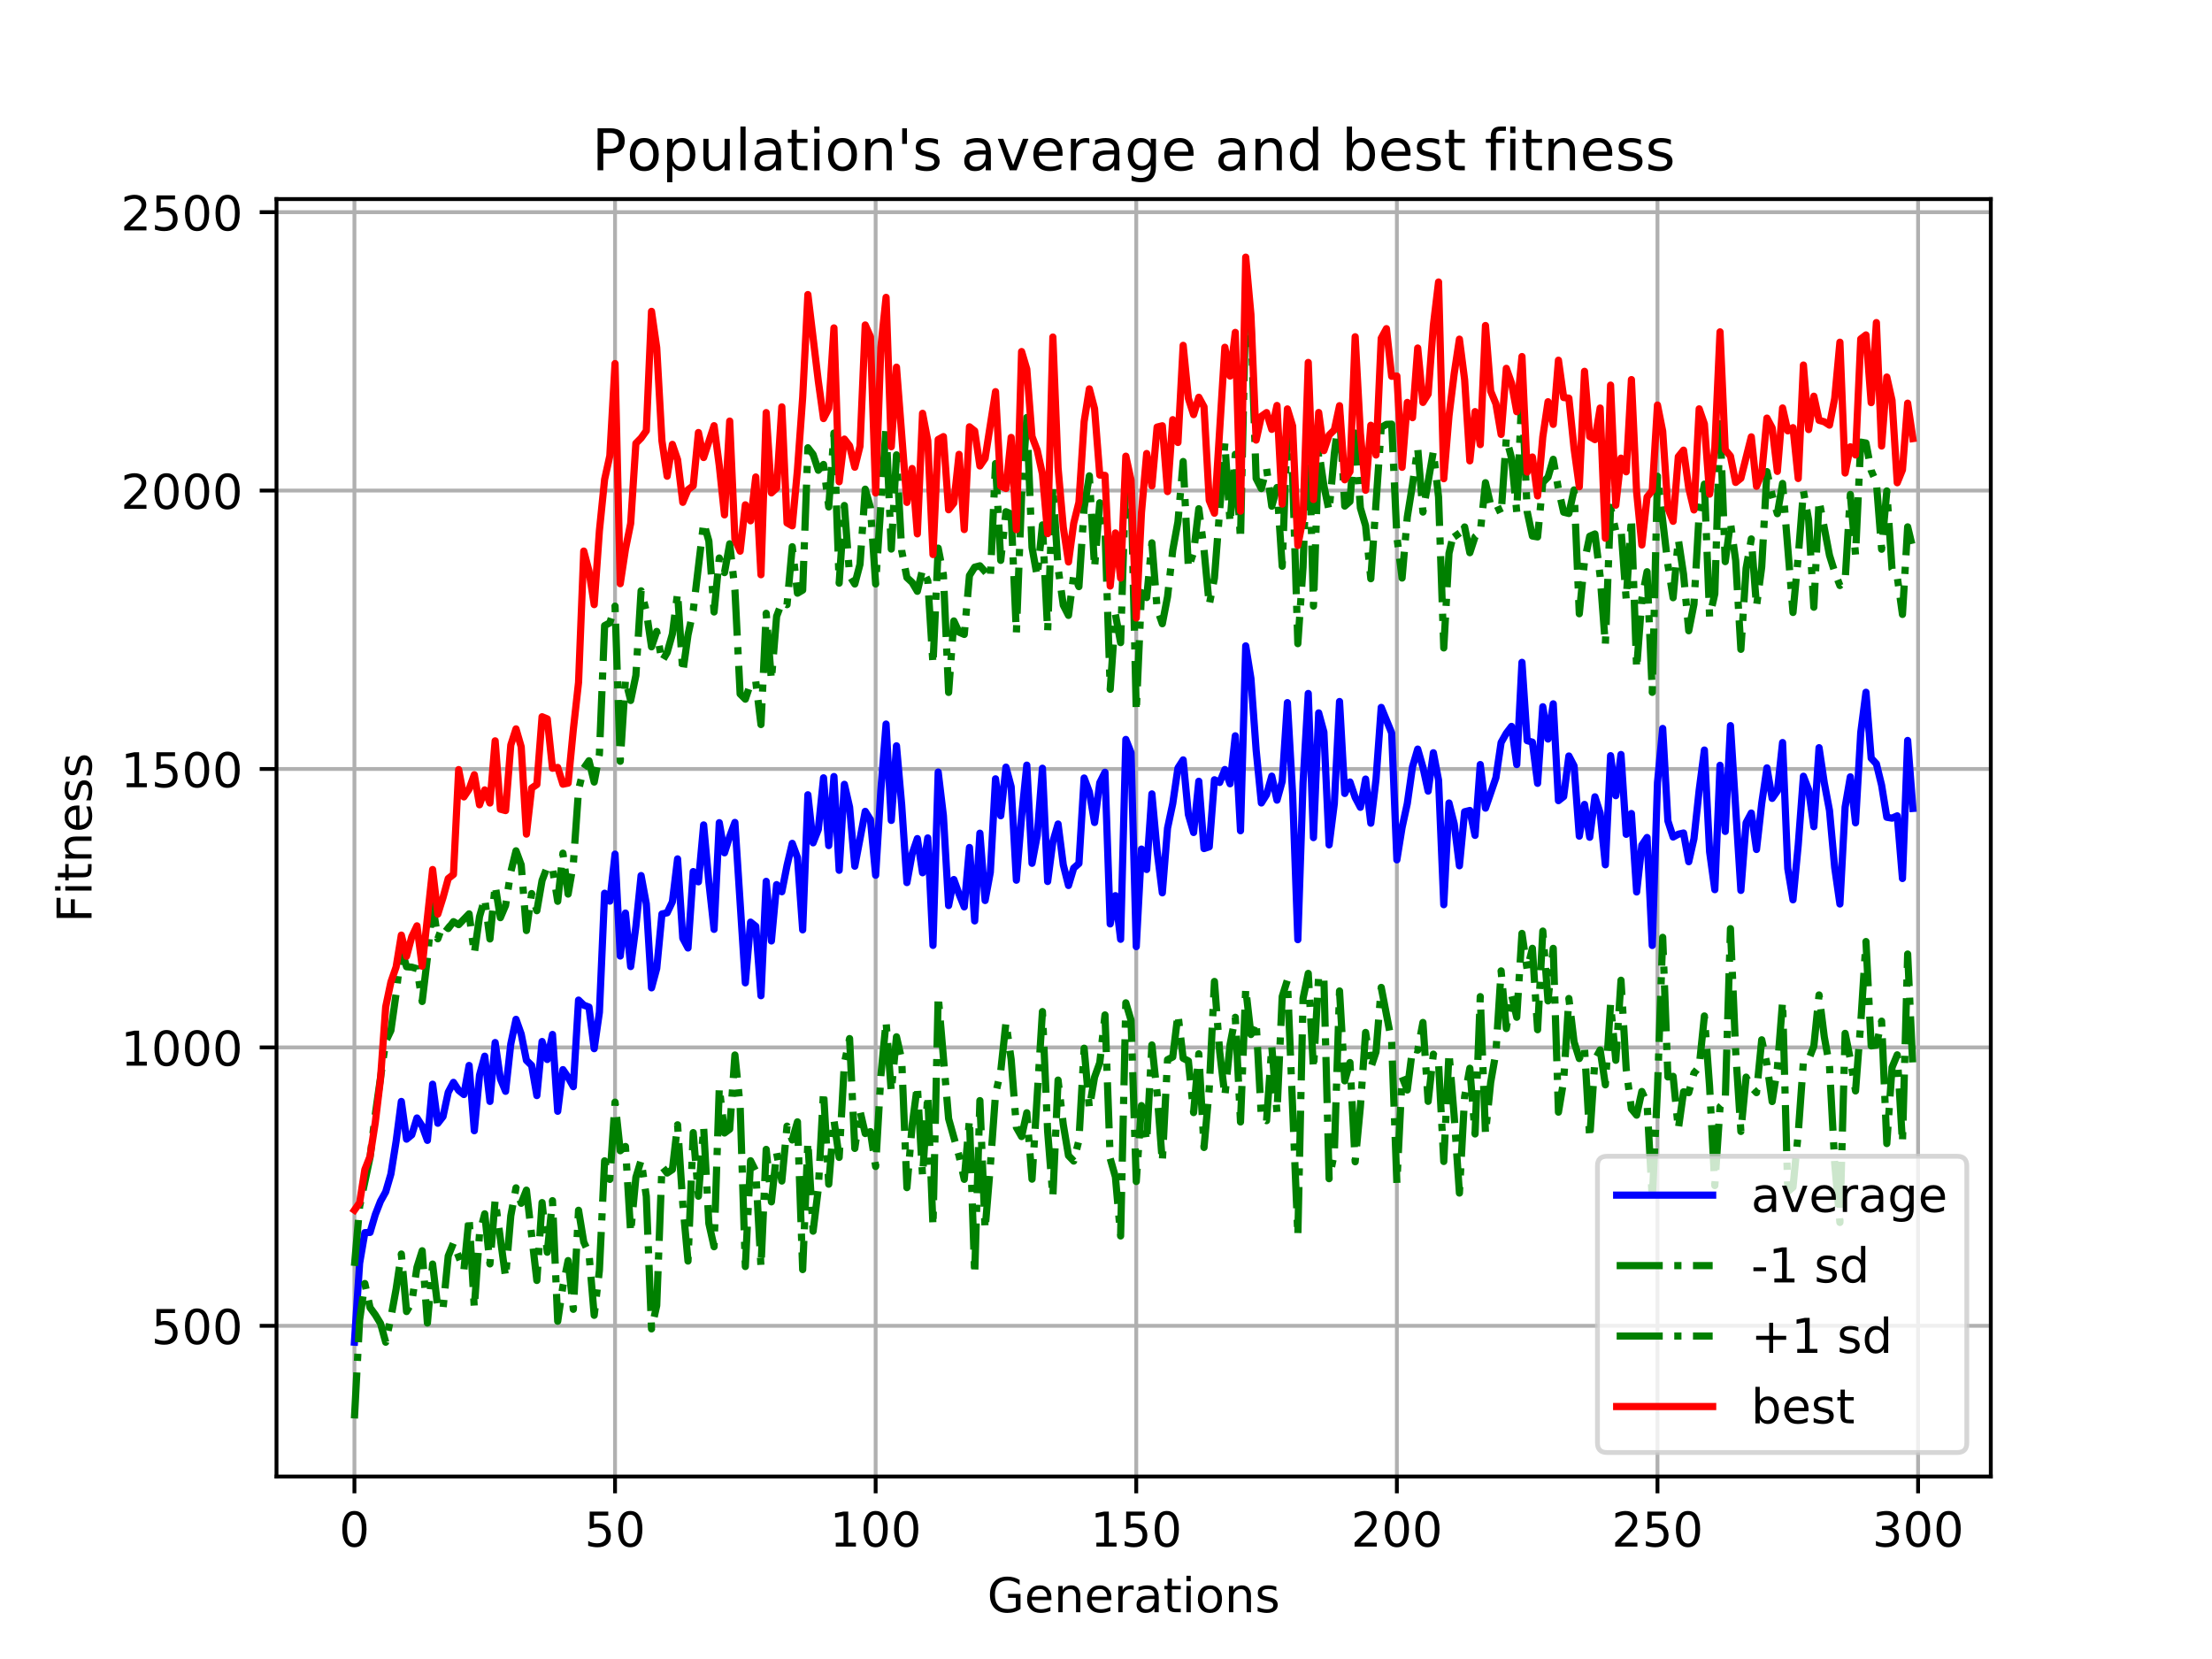 <?xml version="1.0" encoding="utf-8" standalone="no"?>
<!DOCTYPE svg PUBLIC "-//W3C//DTD SVG 1.1//EN"
  "http://www.w3.org/Graphics/SVG/1.1/DTD/svg11.dtd">
<!-- Created with matplotlib (https://matplotlib.org/) -->
<svg height="345.6pt" version="1.1" viewBox="0 0 460.8 345.6" width="460.8pt" xmlns="http://www.w3.org/2000/svg" xmlns:xlink="http://www.w3.org/1999/xlink">
 <defs>
  <style type="text/css">
*{stroke-linecap:butt;stroke-linejoin:round;}
  </style>
 </defs>
 <g id="figure_1">
  <g id="patch_1">
   <path d="M 0 345.6 
L 460.8 345.6 
L 460.8 0 
L 0 0 
z
" style="fill:#ffffff;"/>
  </g>
  <g id="axes_1">
   <g id="patch_2">
    <path d="M 57.6 307.584 
L 414.72 307.584 
L 414.72 41.472 
L 57.6 41.472 
z
" style="fill:#ffffff;"/>
   </g>
   <g id="matplotlib.axis_1">
    <g id="xtick_1">
     <g id="line2d_1">
      <path clip-path="url(#p7fff46f161)" d="M 73.833 307.584 
L 73.833 41.472 
" style="fill:none;stroke:#b0b0b0;stroke-linecap:square;stroke-width:0.8;"/>
     </g>
     <g id="line2d_2">
      <defs>
       <path d="M 0 0 
L 0 3.5 
" id="mf9e8e65763" style="stroke:#000000;stroke-width:0.8;"/>
      </defs>
      <g>
       <use style="stroke:#000000;stroke-width:0.8;" x="73.833" xlink:href="#mf9e8e65763" y="307.584"/>
      </g>
     </g>
     <g id="text_1">
      <!-- 0 -->
      <defs>
       <path d="M 31.781 66.406 
Q 24.172 66.406 20.328 58.906 
Q 16.5 51.422 16.5 36.375 
Q 16.5 21.391 20.328 13.891 
Q 24.172 6.391 31.781 6.391 
Q 39.453 6.391 43.281 13.891 
Q 47.125 21.391 47.125 36.375 
Q 47.125 51.422 43.281 58.906 
Q 39.453 66.406 31.781 66.406 
z
M 31.781 74.219 
Q 44.047 74.219 50.516 64.516 
Q 56.984 54.828 56.984 36.375 
Q 56.984 17.969 50.516 8.266 
Q 44.047 -1.422 31.781 -1.422 
Q 19.531 -1.422 13.062 8.266 
Q 6.594 17.969 6.594 36.375 
Q 6.594 54.828 13.062 64.516 
Q 19.531 74.219 31.781 74.219 
z
" id="DejaVuSans-48"/>
      </defs>
      <g transform="translate(70.651 322.182)scale(0.1 -0.1)">
       <use xlink:href="#DejaVuSans-48"/>
      </g>
     </g>
    </g>
    <g id="xtick_2">
     <g id="line2d_3">
      <path clip-path="url(#p7fff46f161)" d="M 128.123 307.584 
L 128.123 41.472 
" style="fill:none;stroke:#b0b0b0;stroke-linecap:square;stroke-width:0.8;"/>
     </g>
     <g id="line2d_4">
      <g>
       <use style="stroke:#000000;stroke-width:0.8;" x="128.123" xlink:href="#mf9e8e65763" y="307.584"/>
      </g>
     </g>
     <g id="text_2">
      <!-- 50 -->
      <defs>
       <path d="M 10.797 72.906 
L 49.516 72.906 
L 49.516 64.594 
L 19.828 64.594 
L 19.828 46.734 
Q 21.969 47.469 24.109 47.828 
Q 26.266 48.188 28.422 48.188 
Q 40.625 48.188 47.75 41.5 
Q 54.891 34.812 54.891 23.391 
Q 54.891 11.625 47.562 5.094 
Q 40.234 -1.422 26.906 -1.422 
Q 22.312 -1.422 17.547 -0.641 
Q 12.797 0.141 7.719 1.703 
L 7.719 11.625 
Q 12.109 9.234 16.797 8.062 
Q 21.484 6.891 26.703 6.891 
Q 35.156 6.891 40.078 11.328 
Q 45.016 15.766 45.016 23.391 
Q 45.016 31 40.078 35.438 
Q 35.156 39.891 26.703 39.891 
Q 22.75 39.891 18.812 39.016 
Q 14.891 38.141 10.797 36.281 
z
" id="DejaVuSans-53"/>
      </defs>
      <g transform="translate(121.76 322.182)scale(0.1 -0.1)">
       <use xlink:href="#DejaVuSans-53"/>
       <use x="63.623" xlink:href="#DejaVuSans-48"/>
      </g>
     </g>
    </g>
    <g id="xtick_3">
     <g id="line2d_5">
      <path clip-path="url(#p7fff46f161)" d="M 182.413 307.584 
L 182.413 41.472 
" style="fill:none;stroke:#b0b0b0;stroke-linecap:square;stroke-width:0.8;"/>
     </g>
     <g id="line2d_6">
      <g>
       <use style="stroke:#000000;stroke-width:0.8;" x="182.413" xlink:href="#mf9e8e65763" y="307.584"/>
      </g>
     </g>
     <g id="text_3">
      <!-- 100 -->
      <defs>
       <path d="M 12.406 8.297 
L 28.516 8.297 
L 28.516 63.922 
L 10.984 60.406 
L 10.984 69.391 
L 28.422 72.906 
L 38.281 72.906 
L 38.281 8.297 
L 54.391 8.297 
L 54.391 0 
L 12.406 0 
z
" id="DejaVuSans-49"/>
      </defs>
      <g transform="translate(172.869 322.182)scale(0.1 -0.1)">
       <use xlink:href="#DejaVuSans-49"/>
       <use x="63.623" xlink:href="#DejaVuSans-48"/>
       <use x="127.246" xlink:href="#DejaVuSans-48"/>
      </g>
     </g>
    </g>
    <g id="xtick_4">
     <g id="line2d_7">
      <path clip-path="url(#p7fff46f161)" d="M 236.703 307.584 
L 236.703 41.472 
" style="fill:none;stroke:#b0b0b0;stroke-linecap:square;stroke-width:0.8;"/>
     </g>
     <g id="line2d_8">
      <g>
       <use style="stroke:#000000;stroke-width:0.8;" x="236.703" xlink:href="#mf9e8e65763" y="307.584"/>
      </g>
     </g>
     <g id="text_4">
      <!-- 150 -->
      <g transform="translate(227.159 322.182)scale(0.1 -0.1)">
       <use xlink:href="#DejaVuSans-49"/>
       <use x="63.623" xlink:href="#DejaVuSans-53"/>
       <use x="127.246" xlink:href="#DejaVuSans-48"/>
      </g>
     </g>
    </g>
    <g id="xtick_5">
     <g id="line2d_9">
      <path clip-path="url(#p7fff46f161)" d="M 290.993 307.584 
L 290.993 41.472 
" style="fill:none;stroke:#b0b0b0;stroke-linecap:square;stroke-width:0.8;"/>
     </g>
     <g id="line2d_10">
      <g>
       <use style="stroke:#000000;stroke-width:0.8;" x="290.993" xlink:href="#mf9e8e65763" y="307.584"/>
      </g>
     </g>
     <g id="text_5">
      <!-- 200 -->
      <defs>
       <path d="M 19.188 8.297 
L 53.609 8.297 
L 53.609 0 
L 7.328 0 
L 7.328 8.297 
Q 12.938 14.109 22.625 23.891 
Q 32.328 33.688 34.812 36.531 
Q 39.547 41.844 41.422 45.531 
Q 43.312 49.219 43.312 52.781 
Q 43.312 58.594 39.234 62.25 
Q 35.156 65.922 28.609 65.922 
Q 23.969 65.922 18.812 64.312 
Q 13.672 62.703 7.812 59.422 
L 7.812 69.391 
Q 13.766 71.781 18.938 73 
Q 24.125 74.219 28.422 74.219 
Q 39.75 74.219 46.484 68.547 
Q 53.219 62.891 53.219 53.422 
Q 53.219 48.922 51.531 44.891 
Q 49.859 40.875 45.406 35.406 
Q 44.188 33.984 37.641 27.219 
Q 31.109 20.453 19.188 8.297 
z
" id="DejaVuSans-50"/>
      </defs>
      <g transform="translate(281.449 322.182)scale(0.1 -0.1)">
       <use xlink:href="#DejaVuSans-50"/>
       <use x="63.623" xlink:href="#DejaVuSans-48"/>
       <use x="127.246" xlink:href="#DejaVuSans-48"/>
      </g>
     </g>
    </g>
    <g id="xtick_6">
     <g id="line2d_11">
      <path clip-path="url(#p7fff46f161)" d="M 345.283 307.584 
L 345.283 41.472 
" style="fill:none;stroke:#b0b0b0;stroke-linecap:square;stroke-width:0.8;"/>
     </g>
     <g id="line2d_12">
      <g>
       <use style="stroke:#000000;stroke-width:0.8;" x="345.283" xlink:href="#mf9e8e65763" y="307.584"/>
      </g>
     </g>
     <g id="text_6">
      <!-- 250 -->
      <g transform="translate(335.739 322.182)scale(0.1 -0.1)">
       <use xlink:href="#DejaVuSans-50"/>
       <use x="63.623" xlink:href="#DejaVuSans-53"/>
       <use x="127.246" xlink:href="#DejaVuSans-48"/>
      </g>
     </g>
    </g>
    <g id="xtick_7">
     <g id="line2d_13">
      <path clip-path="url(#p7fff46f161)" d="M 399.573 307.584 
L 399.573 41.472 
" style="fill:none;stroke:#b0b0b0;stroke-linecap:square;stroke-width:0.8;"/>
     </g>
     <g id="line2d_14">
      <g>
       <use style="stroke:#000000;stroke-width:0.8;" x="399.573" xlink:href="#mf9e8e65763" y="307.584"/>
      </g>
     </g>
     <g id="text_7">
      <!-- 300 -->
      <defs>
       <path d="M 40.578 39.312 
Q 47.656 37.797 51.625 33 
Q 55.609 28.219 55.609 21.188 
Q 55.609 10.406 48.188 4.484 
Q 40.766 -1.422 27.094 -1.422 
Q 22.516 -1.422 17.656 -0.516 
Q 12.797 0.391 7.625 2.203 
L 7.625 11.719 
Q 11.719 9.328 16.594 8.109 
Q 21.484 6.891 26.812 6.891 
Q 36.078 6.891 40.938 10.547 
Q 45.797 14.203 45.797 21.188 
Q 45.797 27.641 41.281 31.266 
Q 36.766 34.906 28.719 34.906 
L 20.219 34.906 
L 20.219 43.016 
L 29.109 43.016 
Q 36.375 43.016 40.234 45.922 
Q 44.094 48.828 44.094 54.297 
Q 44.094 59.906 40.109 62.906 
Q 36.141 65.922 28.719 65.922 
Q 24.656 65.922 20.016 65.031 
Q 15.375 64.156 9.812 62.312 
L 9.812 71.094 
Q 15.438 72.656 20.344 73.438 
Q 25.25 74.219 29.594 74.219 
Q 40.828 74.219 47.359 69.109 
Q 53.906 64.016 53.906 55.328 
Q 53.906 49.266 50.438 45.094 
Q 46.969 40.922 40.578 39.312 
z
" id="DejaVuSans-51"/>
      </defs>
      <g transform="translate(390.029 322.182)scale(0.1 -0.1)">
       <use xlink:href="#DejaVuSans-51"/>
       <use x="63.623" xlink:href="#DejaVuSans-48"/>
       <use x="127.246" xlink:href="#DejaVuSans-48"/>
      </g>
     </g>
    </g>
    <g id="text_8">
     <!-- Generations -->
     <defs>
      <path d="M 59.516 10.406 
L 59.516 29.984 
L 43.406 29.984 
L 43.406 38.094 
L 69.281 38.094 
L 69.281 6.781 
Q 63.578 2.734 56.688 0.656 
Q 49.812 -1.422 42 -1.422 
Q 24.906 -1.422 15.25 8.562 
Q 5.609 18.562 5.609 36.375 
Q 5.609 54.25 15.25 64.234 
Q 24.906 74.219 42 74.219 
Q 49.125 74.219 55.547 72.453 
Q 61.969 70.703 67.391 67.281 
L 67.391 56.781 
Q 61.922 61.422 55.766 63.766 
Q 49.609 66.109 42.828 66.109 
Q 29.438 66.109 22.719 58.641 
Q 16.016 51.172 16.016 36.375 
Q 16.016 21.625 22.719 14.156 
Q 29.438 6.688 42.828 6.688 
Q 48.047 6.688 52.141 7.594 
Q 56.25 8.5 59.516 10.406 
z
" id="DejaVuSans-71"/>
      <path d="M 56.203 29.594 
L 56.203 25.203 
L 14.891 25.203 
Q 15.484 15.922 20.484 11.062 
Q 25.484 6.203 34.422 6.203 
Q 39.594 6.203 44.453 7.469 
Q 49.312 8.734 54.109 11.281 
L 54.109 2.781 
Q 49.266 0.734 44.188 -0.344 
Q 39.109 -1.422 33.891 -1.422 
Q 20.797 -1.422 13.156 6.188 
Q 5.516 13.812 5.516 26.812 
Q 5.516 40.234 12.766 48.109 
Q 20.016 56 32.328 56 
Q 43.359 56 49.781 48.891 
Q 56.203 41.797 56.203 29.594 
z
M 47.219 32.234 
Q 47.125 39.594 43.094 43.984 
Q 39.062 48.391 32.422 48.391 
Q 24.906 48.391 20.391 44.141 
Q 15.875 39.891 15.188 32.172 
z
" id="DejaVuSans-101"/>
      <path d="M 54.891 33.016 
L 54.891 0 
L 45.906 0 
L 45.906 32.719 
Q 45.906 40.484 42.875 44.328 
Q 39.844 48.188 33.797 48.188 
Q 26.516 48.188 22.312 43.547 
Q 18.109 38.922 18.109 30.906 
L 18.109 0 
L 9.078 0 
L 9.078 54.688 
L 18.109 54.688 
L 18.109 46.188 
Q 21.344 51.125 25.703 53.562 
Q 30.078 56 35.797 56 
Q 45.219 56 50.047 50.172 
Q 54.891 44.344 54.891 33.016 
z
" id="DejaVuSans-110"/>
      <path d="M 41.109 46.297 
Q 39.594 47.172 37.812 47.578 
Q 36.031 48 33.891 48 
Q 26.266 48 22.188 43.047 
Q 18.109 38.094 18.109 28.812 
L 18.109 0 
L 9.078 0 
L 9.078 54.688 
L 18.109 54.688 
L 18.109 46.188 
Q 20.953 51.172 25.484 53.578 
Q 30.031 56 36.531 56 
Q 37.453 56 38.578 55.875 
Q 39.703 55.766 41.062 55.516 
z
" id="DejaVuSans-114"/>
      <path d="M 34.281 27.484 
Q 23.391 27.484 19.188 25 
Q 14.984 22.516 14.984 16.5 
Q 14.984 11.719 18.141 8.906 
Q 21.297 6.109 26.703 6.109 
Q 34.188 6.109 38.703 11.406 
Q 43.219 16.703 43.219 25.484 
L 43.219 27.484 
z
M 52.203 31.203 
L 52.203 0 
L 43.219 0 
L 43.219 8.297 
Q 40.141 3.328 35.547 0.953 
Q 30.953 -1.422 24.312 -1.422 
Q 15.922 -1.422 10.953 3.297 
Q 6 8.016 6 15.922 
Q 6 25.141 12.172 29.828 
Q 18.359 34.516 30.609 34.516 
L 43.219 34.516 
L 43.219 35.406 
Q 43.219 41.609 39.141 45 
Q 35.062 48.391 27.688 48.391 
Q 23 48.391 18.547 47.266 
Q 14.109 46.141 10.016 43.891 
L 10.016 52.203 
Q 14.938 54.109 19.578 55.047 
Q 24.219 56 28.609 56 
Q 40.484 56 46.344 49.844 
Q 52.203 43.703 52.203 31.203 
z
" id="DejaVuSans-97"/>
      <path d="M 18.312 70.219 
L 18.312 54.688 
L 36.812 54.688 
L 36.812 47.703 
L 18.312 47.703 
L 18.312 18.016 
Q 18.312 11.328 20.141 9.422 
Q 21.969 7.516 27.594 7.516 
L 36.812 7.516 
L 36.812 0 
L 27.594 0 
Q 17.188 0 13.234 3.875 
Q 9.281 7.766 9.281 18.016 
L 9.281 47.703 
L 2.688 47.703 
L 2.688 54.688 
L 9.281 54.688 
L 9.281 70.219 
z
" id="DejaVuSans-116"/>
      <path d="M 9.422 54.688 
L 18.406 54.688 
L 18.406 0 
L 9.422 0 
z
M 9.422 75.984 
L 18.406 75.984 
L 18.406 64.594 
L 9.422 64.594 
z
" id="DejaVuSans-105"/>
      <path d="M 30.609 48.391 
Q 23.391 48.391 19.188 42.75 
Q 14.984 37.109 14.984 27.297 
Q 14.984 17.484 19.156 11.844 
Q 23.344 6.203 30.609 6.203 
Q 37.797 6.203 41.984 11.859 
Q 46.188 17.531 46.188 27.297 
Q 46.188 37.016 41.984 42.703 
Q 37.797 48.391 30.609 48.391 
z
M 30.609 56 
Q 42.328 56 49.016 48.375 
Q 55.719 40.766 55.719 27.297 
Q 55.719 13.875 49.016 6.219 
Q 42.328 -1.422 30.609 -1.422 
Q 18.844 -1.422 12.172 6.219 
Q 5.516 13.875 5.516 27.297 
Q 5.516 40.766 12.172 48.375 
Q 18.844 56 30.609 56 
z
" id="DejaVuSans-111"/>
      <path d="M 44.281 53.078 
L 44.281 44.578 
Q 40.484 46.531 36.375 47.5 
Q 32.281 48.484 27.875 48.484 
Q 21.188 48.484 17.844 46.438 
Q 14.5 44.391 14.5 40.281 
Q 14.5 37.156 16.891 35.375 
Q 19.281 33.594 26.516 31.984 
L 29.594 31.297 
Q 39.156 29.25 43.188 25.516 
Q 47.219 21.781 47.219 15.094 
Q 47.219 7.469 41.188 3.016 
Q 35.156 -1.422 24.609 -1.422 
Q 20.219 -1.422 15.453 -0.562 
Q 10.688 0.297 5.422 2 
L 5.422 11.281 
Q 10.406 8.688 15.234 7.391 
Q 20.062 6.109 24.812 6.109 
Q 31.156 6.109 34.562 8.281 
Q 37.984 10.453 37.984 14.406 
Q 37.984 18.062 35.516 20.016 
Q 33.062 21.969 24.703 23.781 
L 21.578 24.516 
Q 13.234 26.266 9.516 29.906 
Q 5.812 33.547 5.812 39.891 
Q 5.812 47.609 11.281 51.797 
Q 16.75 56 26.812 56 
Q 31.781 56 36.172 55.266 
Q 40.578 54.547 44.281 53.078 
z
" id="DejaVuSans-115"/>
     </defs>
     <g transform="translate(205.662 335.861)scale(0.1 -0.1)">
      <use xlink:href="#DejaVuSans-71"/>
      <use x="77.49" xlink:href="#DejaVuSans-101"/>
      <use x="139.014" xlink:href="#DejaVuSans-110"/>
      <use x="202.393" xlink:href="#DejaVuSans-101"/>
      <use x="263.916" xlink:href="#DejaVuSans-114"/>
      <use x="305.029" xlink:href="#DejaVuSans-97"/>
      <use x="366.309" xlink:href="#DejaVuSans-116"/>
      <use x="405.518" xlink:href="#DejaVuSans-105"/>
      <use x="433.301" xlink:href="#DejaVuSans-111"/>
      <use x="494.482" xlink:href="#DejaVuSans-110"/>
      <use x="557.861" xlink:href="#DejaVuSans-115"/>
     </g>
    </g>
   </g>
   <g id="matplotlib.axis_2">
    <g id="ytick_1">
     <g id="line2d_15">
      <path clip-path="url(#p7fff46f161)" d="M 57.6 276.191 
L 414.72 276.191 
" style="fill:none;stroke:#b0b0b0;stroke-linecap:square;stroke-width:0.8;"/>
     </g>
     <g id="line2d_16">
      <defs>
       <path d="M 0 0 
L -3.5 0 
" id="m96d06769f7" style="stroke:#000000;stroke-width:0.8;"/>
      </defs>
      <g>
       <use style="stroke:#000000;stroke-width:0.8;" x="57.6" xlink:href="#m96d06769f7" y="276.191"/>
      </g>
     </g>
     <g id="text_9">
      <!-- 500 -->
      <g transform="translate(31.512 279.99)scale(0.1 -0.1)">
       <use xlink:href="#DejaVuSans-53"/>
       <use x="63.623" xlink:href="#DejaVuSans-48"/>
       <use x="127.246" xlink:href="#DejaVuSans-48"/>
      </g>
     </g>
    </g>
    <g id="ytick_2">
     <g id="line2d_17">
      <path clip-path="url(#p7fff46f161)" d="M 57.6 218.193 
L 414.72 218.193 
" style="fill:none;stroke:#b0b0b0;stroke-linecap:square;stroke-width:0.8;"/>
     </g>
     <g id="line2d_18">
      <g>
       <use style="stroke:#000000;stroke-width:0.8;" x="57.6" xlink:href="#m96d06769f7" y="218.193"/>
      </g>
     </g>
     <g id="text_10">
      <!-- 1000 -->
      <g transform="translate(25.15 221.993)scale(0.1 -0.1)">
       <use xlink:href="#DejaVuSans-49"/>
       <use x="63.623" xlink:href="#DejaVuSans-48"/>
       <use x="127.246" xlink:href="#DejaVuSans-48"/>
       <use x="190.869" xlink:href="#DejaVuSans-48"/>
      </g>
     </g>
    </g>
    <g id="ytick_3">
     <g id="line2d_19">
      <path clip-path="url(#p7fff46f161)" d="M 57.6 160.196 
L 414.72 160.196 
" style="fill:none;stroke:#b0b0b0;stroke-linecap:square;stroke-width:0.8;"/>
     </g>
     <g id="line2d_20">
      <g>
       <use style="stroke:#000000;stroke-width:0.8;" x="57.6" xlink:href="#m96d06769f7" y="160.196"/>
      </g>
     </g>
     <g id="text_11">
      <!-- 1500 -->
      <g transform="translate(25.15 163.995)scale(0.1 -0.1)">
       <use xlink:href="#DejaVuSans-49"/>
       <use x="63.623" xlink:href="#DejaVuSans-53"/>
       <use x="127.246" xlink:href="#DejaVuSans-48"/>
       <use x="190.869" xlink:href="#DejaVuSans-48"/>
      </g>
     </g>
    </g>
    <g id="ytick_4">
     <g id="line2d_21">
      <path clip-path="url(#p7fff46f161)" d="M 57.6 102.198 
L 414.72 102.198 
" style="fill:none;stroke:#b0b0b0;stroke-linecap:square;stroke-width:0.8;"/>
     </g>
     <g id="line2d_22">
      <g>
       <use style="stroke:#000000;stroke-width:0.8;" x="57.6" xlink:href="#m96d06769f7" y="102.198"/>
      </g>
     </g>
     <g id="text_12">
      <!-- 2000 -->
      <g transform="translate(25.15 105.998)scale(0.1 -0.1)">
       <use xlink:href="#DejaVuSans-50"/>
       <use x="63.623" xlink:href="#DejaVuSans-48"/>
       <use x="127.246" xlink:href="#DejaVuSans-48"/>
       <use x="190.869" xlink:href="#DejaVuSans-48"/>
      </g>
     </g>
    </g>
    <g id="ytick_5">
     <g id="line2d_23">
      <path clip-path="url(#p7fff46f161)" d="M 57.6 44.201 
L 414.72 44.201 
" style="fill:none;stroke:#b0b0b0;stroke-linecap:square;stroke-width:0.8;"/>
     </g>
     <g id="line2d_24">
      <g>
       <use style="stroke:#000000;stroke-width:0.8;" x="57.6" xlink:href="#m96d06769f7" y="44.201"/>
      </g>
     </g>
     <g id="text_13">
      <!-- 2500 -->
      <g transform="translate(25.15 48)scale(0.1 -0.1)">
       <use xlink:href="#DejaVuSans-50"/>
       <use x="63.623" xlink:href="#DejaVuSans-53"/>
       <use x="127.246" xlink:href="#DejaVuSans-48"/>
       <use x="190.869" xlink:href="#DejaVuSans-48"/>
      </g>
     </g>
    </g>
    <g id="text_14">
     <!-- Fitness -->
     <defs>
      <path d="M 9.812 72.906 
L 51.703 72.906 
L 51.703 64.594 
L 19.672 64.594 
L 19.672 43.109 
L 48.578 43.109 
L 48.578 34.812 
L 19.672 34.812 
L 19.672 0 
L 9.812 0 
z
" id="DejaVuSans-70"/>
     </defs>
     <g transform="translate(19.07 192.202)rotate(-90)scale(0.1 -0.1)">
      <use xlink:href="#DejaVuSans-70"/>
      <use x="57.41" xlink:href="#DejaVuSans-105"/>
      <use x="85.193" xlink:href="#DejaVuSans-116"/>
      <use x="124.402" xlink:href="#DejaVuSans-110"/>
      <use x="187.781" xlink:href="#DejaVuSans-101"/>
      <use x="249.305" xlink:href="#DejaVuSans-115"/>
      <use x="301.404" xlink:href="#DejaVuSans-115"/>
     </g>
    </g>
   </g>
   <g id="line2d_25">
    <path clip-path="url(#p7fff46f161)" d="M 73.833 279.6 
L 74.919 263.14 
L 76.004 256.779 
L 77.09 256.734 
L 78.176 253.037 
L 79.262 250.244 
L 80.348 248.284 
L 81.433 244.569 
L 82.519 237.75 
L 83.605 229.454 
L 84.691 237.306 
L 85.777 236.407 
L 86.862 232.894 
L 87.948 234.591 
L 89.034 237.562 
L 90.12 225.862 
L 91.206 233.997 
L 92.291 232.596 
L 93.377 227.535 
L 94.463 225.475 
L 95.549 227.152 
L 96.635 228.011 
L 97.72 221.955 
L 98.806 235.552 
L 99.892 223.971 
L 100.978 220.022 
L 102.064 229.448 
L 103.149 217.18 
L 104.235 224.709 
L 105.321 227.339 
L 106.407 217.465 
L 107.493 212.343 
L 108.578 215.419 
L 109.664 220.886 
L 110.75 221.95 
L 111.836 228.228 
L 112.922 216.968 
L 114.007 220.714 
L 115.093 215.495 
L 116.179 231.499 
L 117.265 222.825 
L 118.351 224.426 
L 119.436 226.379 
L 120.522 208.336 
L 121.608 209.391 
L 122.694 209.796 
L 123.78 218.462 
L 124.865 210.882 
L 125.951 186.077 
L 127.037 187.72 
L 128.123 177.929 
L 129.209 199.156 
L 130.294 190.208 
L 131.38 201.351 
L 132.466 192.985 
L 133.552 182.396 
L 134.638 188.284 
L 135.723 205.79 
L 136.809 201.753 
L 137.895 190.397 
L 138.981 190.154 
L 140.067 187.862 
L 141.152 178.923 
L 142.238 195.447 
L 143.324 197.487 
L 144.41 181.566 
L 145.496 183.698 
L 146.581 171.846 
L 147.667 183.784 
L 148.753 193.603 
L 149.839 171.379 
L 150.925 177.657 
L 152.01 174.255 
L 153.096 171.326 
L 155.268 204.745 
L 156.354 192.096 
L 157.439 192.961 
L 158.525 207.428 
L 159.611 183.599 
L 160.697 196.021 
L 161.783 184.285 
L 162.868 185.768 
L 163.954 180.281 
L 165.04 175.684 
L 166.126 178.637 
L 167.212 193.706 
L 168.297 165.562 
L 169.383 175.578 
L 170.469 172.794 
L 171.555 162.036 
L 172.641 176.149 
L 173.726 161.766 
L 174.812 181.297 
L 175.898 163.387 
L 176.984 168.131 
L 178.07 180.447 
L 180.241 169.021 
L 181.327 170.743 
L 182.413 182.327 
L 183.499 164.555 
L 184.584 150.835 
L 185.67 170.909 
L 186.756 155.369 
L 187.842 167.736 
L 188.928 183.861 
L 190.013 177.886 
L 191.099 174.694 
L 192.185 181.815 
L 193.271 174.554 
L 194.357 196.94 
L 195.442 160.832 
L 196.528 169.921 
L 197.614 188.642 
L 198.7 183.225 
L 199.786 186.239 
L 200.871 188.923 
L 201.957 176.545 
L 203.043 191.84 
L 204.129 173.57 
L 205.215 187.59 
L 206.3 181.71 
L 207.386 162.245 
L 208.472 169.937 
L 209.558 159.806 
L 210.644 163.895 
L 211.729 183.36 
L 212.815 170.054 
L 213.901 159.391 
L 214.987 179.843 
L 216.073 174.066 
L 217.158 160.038 
L 218.244 183.63 
L 219.33 175.341 
L 220.416 171.655 
L 221.502 180.173 
L 222.587 184.465 
L 223.673 180.844 
L 224.759 179.881 
L 225.845 162.074 
L 226.931 164.983 
L 228.016 171.339 
L 229.102 163.062 
L 230.188 160.878 
L 231.274 192.47 
L 232.36 186.584 
L 233.445 195.673 
L 234.531 154.038 
L 235.617 156.785 
L 236.703 197.2 
L 237.789 176.879 
L 238.875 181.128 
L 239.96 165.382 
L 241.046 177.255 
L 242.132 185.993 
L 243.218 172.529 
L 244.304 167.41 
L 245.389 159.986 
L 246.475 158.298 
L 247.561 169.682 
L 248.647 173.425 
L 249.733 162.75 
L 250.818 176.771 
L 251.904 176.411 
L 252.99 162.441 
L 254.076 163.002 
L 255.162 160.305 
L 256.247 163.275 
L 257.333 153.282 
L 258.419 173.06 
L 259.505 134.547 
L 260.591 141.337 
L 261.676 156.256 
L 262.762 167.274 
L 263.848 165.525 
L 264.934 161.684 
L 266.02 166.684 
L 267.105 162.783 
L 268.191 146.371 
L 269.277 165.431 
L 270.363 195.754 
L 271.449 163.076 
L 272.534 144.463 
L 273.62 174.493 
L 274.706 148.505 
L 275.792 152.507 
L 276.878 176.001 
L 277.963 167.415 
L 279.049 146.138 
L 280.135 165.294 
L 281.221 162.904 
L 282.307 166.115 
L 283.392 168.177 
L 284.478 162.296 
L 285.564 171.491 
L 286.65 162.314 
L 287.736 147.364 
L 289.907 152.68 
L 290.993 179.121 
L 292.079 172.375 
L 293.165 167.388 
L 294.25 159.731 
L 295.336 156.052 
L 296.422 159.834 
L 297.508 164.807 
L 298.594 156.812 
L 299.679 162.529 
L 300.765 188.466 
L 301.851 167.275 
L 302.937 171.613 
L 304.023 180.362 
L 305.108 169.102 
L 306.194 168.838 
L 307.28 174.023 
L 308.366 159.268 
L 309.452 168.353 
L 311.623 162.02 
L 312.709 154.678 
L 313.795 152.751 
L 314.881 151.322 
L 315.966 159.278 
L 317.052 137.978 
L 318.138 154.29 
L 319.224 154.606 
L 320.31 163.182 
L 321.395 147.227 
L 322.481 153.954 
L 323.567 146.62 
L 324.653 166.791 
L 325.739 165.935 
L 326.824 157.486 
L 327.91 159.559 
L 328.996 174.187 
L 330.082 167.576 
L 331.168 174.419 
L 332.253 165.992 
L 333.339 169.38 
L 334.425 180.152 
L 335.511 157.418 
L 336.597 165.752 
L 337.682 157.178 
L 338.768 173.8 
L 339.854 169.472 
L 340.94 185.811 
L 342.026 176.068 
L 343.111 174.466 
L 344.197 196.961 
L 345.283 163.032 
L 346.369 151.748 
L 347.455 171.01 
L 348.54 174.37 
L 349.626 173.78 
L 350.712 173.531 
L 351.798 179.512 
L 352.884 174.707 
L 353.969 164.58 
L 355.055 156.245 
L 356.141 177.432 
L 357.227 185.336 
L 358.313 159.424 
L 359.398 173.198 
L 360.484 151.16 
L 362.656 185.486 
L 363.742 171.4 
L 364.827 169.371 
L 365.913 176.963 
L 366.999 167.356 
L 368.085 159.96 
L 369.171 166.32 
L 370.256 164.778 
L 371.342 154.684 
L 372.428 180.935 
L 373.514 187.45 
L 374.6 176.065 
L 375.685 161.705 
L 376.771 164.535 
L 377.857 172.213 
L 378.943 155.76 
L 380.029 163.068 
L 381.114 168.822 
L 382.2 180.731 
L 383.286 188.316 
L 384.372 168.116 
L 385.458 161.828 
L 386.543 171.407 
L 387.629 152.593 
L 388.715 144.214 
L 389.801 157.948 
L 390.887 159.124 
L 391.972 163.571 
L 393.058 170.25 
L 394.144 170.435 
L 395.23 169.954 
L 396.316 183.012 
L 397.401 154.249 
L 398.487 168.41 
L 398.487 168.41 
" style="fill:none;stroke:#0000ff;stroke-linecap:square;stroke-width:1.5;"/>
   </g>
   <g id="line2d_26">
    <path clip-path="url(#p7fff46f161)" d="M 73.833 295.488 
L 74.919 274.955 
L 76.004 267.381 
L 77.09 272.401 
L 78.176 273.895 
L 79.262 275.687 
L 80.348 279.605 
L 81.433 274.471 
L 82.519 268.527 
L 83.605 261.234 
L 84.691 273.218 
L 85.777 271.333 
L 86.862 263.995 
L 87.948 260.554 
L 89.034 275.608 
L 90.12 263.326 
L 91.206 272.424 
L 92.291 272.625 
L 93.377 261.645 
L 94.463 258.949 
L 96.635 264.59 
L 97.72 253.539 
L 98.806 272.473 
L 99.892 256.99 
L 100.978 252.861 
L 102.064 263.296 
L 103.149 249.944 
L 105.321 266.069 
L 106.407 253.28 
L 107.493 247.448 
L 108.578 250.665 
L 109.664 247.926 
L 111.836 266.743 
L 112.922 250.519 
L 114.007 260.865 
L 115.093 250.122 
L 116.179 275.239 
L 117.265 267.921 
L 118.351 262.601 
L 119.436 272.757 
L 120.522 252.119 
L 121.608 258.737 
L 122.694 261.111 
L 123.78 274.004 
L 124.865 264.65 
L 125.951 241.826 
L 127.037 245.692 
L 128.123 229.594 
L 129.209 239.721 
L 130.294 238.835 
L 131.38 256.782 
L 132.466 245.266 
L 133.552 241.716 
L 134.638 249.221 
L 135.723 276.832 
L 136.809 271.969 
L 137.895 243 
L 138.981 244.364 
L 140.067 243.643 
L 141.152 234.314 
L 142.238 250.821 
L 143.324 262.702 
L 144.41 235.942 
L 145.496 249.194 
L 146.581 234.802 
L 147.667 254.867 
L 148.753 259.719 
L 149.839 226.52 
L 150.925 236.025 
L 152.01 235.224 
L 153.096 219.773 
L 154.182 230.325 
L 155.268 263.842 
L 156.354 241.804 
L 157.439 243.964 
L 158.525 263.919 
L 159.611 239.435 
L 160.697 250.369 
L 161.783 240.187 
L 162.868 246.033 
L 163.954 234.598 
L 165.04 237.477 
L 166.126 233.702 
L 167.212 264.479 
L 168.297 237.852 
L 169.383 256.479 
L 170.469 247.623 
L 171.555 227.317 
L 172.641 246.689 
L 173.726 233.321 
L 174.812 241.111 
L 175.898 221.473 
L 176.984 216.354 
L 178.07 239.235 
L 179.155 231.438 
L 180.241 236.136 
L 181.327 235.743 
L 182.413 243.002 
L 183.499 224.103 
L 184.584 212.814 
L 185.67 227.437 
L 186.756 215.982 
L 187.842 220.738 
L 188.928 247.404 
L 190.013 234.443 
L 191.099 226.211 
L 192.185 245.004 
L 193.271 228.129 
L 194.357 255.464 
L 195.442 207.48 
L 197.614 233.041 
L 199.786 240.784 
L 200.871 245.681 
L 201.957 233.2 
L 203.043 265.527 
L 204.129 229.274 
L 205.215 256.099 
L 206.3 242.94 
L 207.386 227.919 
L 208.472 223.138 
L 209.558 213.017 
L 210.644 220.717 
L 211.729 234.855 
L 212.815 236.765 
L 213.901 231.81 
L 214.987 245.641 
L 217.158 210.728 
L 218.244 235.731 
L 219.33 249.296 
L 220.416 224.997 
L 221.502 234.275 
L 222.587 240.737 
L 223.673 241.873 
L 224.759 237.556 
L 225.845 218.362 
L 226.931 230.842 
L 228.016 224.39 
L 229.102 221.386 
L 230.188 211.427 
L 231.274 241.344 
L 232.36 245.171 
L 233.445 257.473 
L 234.531 208.906 
L 235.617 212.531 
L 236.703 246.129 
L 237.789 230.315 
L 238.875 237.775 
L 239.96 217.68 
L 241.046 227.762 
L 242.132 242.05 
L 243.218 220.752 
L 244.304 220.191 
L 245.389 211.295 
L 246.475 220.454 
L 247.561 221.013 
L 248.647 231.774 
L 249.733 219.524 
L 250.818 239.039 
L 251.904 226.813 
L 252.99 204.455 
L 254.076 219.046 
L 255.162 228.306 
L 256.247 217.585 
L 257.333 211.919 
L 258.419 233.729 
L 259.505 205.933 
L 260.591 215.513 
L 261.676 212.851 
L 262.762 232.769 
L 263.848 233.457 
L 264.934 217.914 
L 266.02 231.815 
L 267.105 207.605 
L 268.191 204.156 
L 270.363 257.425 
L 271.449 207.988 
L 272.534 202.778 
L 273.62 222.725 
L 274.706 203.246 
L 275.792 203.818 
L 276.878 245.542 
L 277.963 240.316 
L 279.049 206.435 
L 280.135 225.162 
L 281.221 221.341 
L 282.307 242.016 
L 283.392 230.538 
L 284.478 215.072 
L 285.564 222.42 
L 286.65 219.139 
L 287.736 205.692 
L 289.907 216.999 
L 290.993 246.45 
L 292.079 224.334 
L 293.165 227.065 
L 294.25 218.499 
L 295.336 218.76 
L 296.422 212.994 
L 297.508 229.435 
L 298.594 219.601 
L 299.679 221.512 
L 300.765 241.955 
L 301.851 219.281 
L 302.937 232.556 
L 304.023 248.537 
L 305.108 228.43 
L 306.194 222.537 
L 307.28 236.225 
L 308.366 207.613 
L 309.452 236.151 
L 310.537 225.472 
L 311.623 219.277 
L 312.709 202.253 
L 313.795 214.27 
L 314.881 207.204 
L 315.966 211.913 
L 317.052 194.447 
L 318.138 201.998 
L 319.224 197.547 
L 320.31 214.51 
L 321.395 193.957 
L 322.481 208.505 
L 323.567 197.557 
L 324.653 231.682 
L 325.739 225.173 
L 326.824 208.005 
L 327.91 217.061 
L 328.996 220.516 
L 330.082 218.261 
L 331.168 237.133 
L 332.253 220.753 
L 333.339 218.732 
L 334.425 225.991 
L 335.511 209.14 
L 336.597 220.878 
L 337.682 204.202 
L 338.768 222.711 
L 339.854 231.001 
L 340.94 232.309 
L 342.026 227.375 
L 343.111 229.833 
L 344.197 249.694 
L 345.283 226.854 
L 346.369 195.262 
L 347.455 224.345 
L 348.54 224.22 
L 349.626 235.191 
L 350.712 227.445 
L 351.798 227.621 
L 352.884 223.559 
L 353.969 222.247 
L 355.055 211.639 
L 356.141 226.371 
L 357.227 246.964 
L 358.313 230.567 
L 359.398 229.401 
L 360.484 193.458 
L 361.57 218.971 
L 362.656 235.703 
L 363.742 224.389 
L 364.827 226.474 
L 365.913 227.616 
L 366.999 216.613 
L 368.085 221.675 
L 369.171 229.474 
L 370.256 222.545 
L 371.342 208.656 
L 372.428 248.22 
L 373.514 247.311 
L 374.6 236.131 
L 375.685 221.094 
L 376.771 220.741 
L 377.857 217.932 
L 378.943 207.264 
L 380.029 215.975 
L 381.114 221.965 
L 382.2 242.307 
L 383.286 254.657 
L 384.372 215.264 
L 385.458 220.652 
L 386.543 227.262 
L 387.629 213.086 
L 388.715 196.14 
L 389.801 217.879 
L 390.887 217.711 
L 391.972 212.723 
L 393.058 238.225 
L 394.144 222.359 
L 395.23 219.741 
L 396.316 238.026 
L 397.401 198.745 
L 398.487 222.562 
L 398.487 222.562 
" style="fill:none;stroke:#008000;stroke-dasharray:9.6,2.4,1.5,2.4;stroke-dashoffset:0;stroke-width:1.5;"/>
   </g>
   <g id="line2d_27">
    <path clip-path="url(#p7fff46f161)" d="M 73.833 263.712 
L 74.919 251.324 
L 77.09 241.066 
L 78.176 232.178 
L 80.348 216.964 
L 81.433 214.667 
L 82.519 206.973 
L 83.605 197.675 
L 84.691 201.394 
L 85.777 201.48 
L 86.862 201.793 
L 87.948 208.628 
L 89.034 199.515 
L 90.12 188.398 
L 91.206 195.571 
L 92.291 192.567 
L 93.377 193.426 
L 94.463 192 
L 95.549 192.621 
L 97.72 190.371 
L 98.806 198.632 
L 99.892 190.952 
L 100.978 187.183 
L 102.064 195.601 
L 103.149 184.416 
L 104.235 191.171 
L 105.321 188.61 
L 106.407 181.651 
L 107.493 177.238 
L 108.578 180.172 
L 109.664 193.847 
L 110.75 186.145 
L 111.836 189.713 
L 112.922 183.417 
L 114.007 180.563 
L 115.093 180.868 
L 116.179 187.759 
L 117.265 177.73 
L 118.351 186.251 
L 119.436 180.001 
L 120.522 164.554 
L 121.608 160.045 
L 122.694 158.48 
L 123.78 162.919 
L 124.865 157.114 
L 125.951 130.328 
L 127.037 129.748 
L 128.123 126.264 
L 129.209 158.592 
L 130.294 141.582 
L 131.38 145.92 
L 132.466 140.704 
L 133.552 123.077 
L 134.638 127.348 
L 135.723 134.747 
L 136.809 131.537 
L 137.895 137.793 
L 138.981 135.943 
L 140.067 132.08 
L 141.152 123.533 
L 142.238 140.073 
L 143.324 132.272 
L 144.41 127.191 
L 146.581 108.89 
L 147.667 112.702 
L 148.753 127.487 
L 149.839 116.238 
L 150.925 119.288 
L 152.01 113.285 
L 153.096 122.879 
L 154.182 144.556 
L 155.268 145.647 
L 156.354 142.388 
L 157.439 141.957 
L 158.525 150.938 
L 159.611 127.763 
L 160.697 141.674 
L 161.783 128.383 
L 162.868 125.503 
L 163.954 125.964 
L 165.04 113.89 
L 166.126 123.571 
L 167.212 122.933 
L 168.297 93.273 
L 169.383 94.677 
L 170.469 97.965 
L 171.555 96.756 
L 172.641 105.61 
L 173.726 90.212 
L 174.812 121.483 
L 175.898 105.3 
L 176.984 119.909 
L 178.07 121.658 
L 179.155 117.545 
L 180.241 101.905 
L 181.327 105.742 
L 182.413 121.651 
L 184.584 88.856 
L 185.67 114.381 
L 186.756 94.757 
L 187.842 114.734 
L 188.928 120.319 
L 190.013 121.33 
L 191.099 123.177 
L 192.185 118.625 
L 193.271 120.979 
L 194.357 138.416 
L 195.442 114.185 
L 196.528 119.774 
L 197.614 144.243 
L 198.7 129.354 
L 199.786 131.695 
L 200.871 132.165 
L 201.957 119.89 
L 203.043 118.153 
L 204.129 117.866 
L 205.215 119.08 
L 206.3 120.48 
L 207.386 96.572 
L 208.472 116.736 
L 209.558 106.594 
L 210.644 107.073 
L 211.729 131.864 
L 212.815 103.342 
L 213.901 86.972 
L 214.987 114.046 
L 216.073 120.089 
L 217.158 109.349 
L 218.244 131.529 
L 219.33 101.387 
L 220.416 118.313 
L 221.502 126.071 
L 222.587 128.193 
L 223.673 119.814 
L 224.759 122.205 
L 225.845 105.786 
L 226.931 99.125 
L 228.016 118.289 
L 229.102 104.739 
L 230.188 110.329 
L 231.274 143.595 
L 232.36 127.997 
L 233.445 133.874 
L 234.531 99.17 
L 235.617 101.038 
L 236.703 148.272 
L 237.789 123.443 
L 238.875 124.48 
L 239.96 113.084 
L 241.046 126.747 
L 242.132 129.936 
L 243.218 124.307 
L 244.304 114.629 
L 245.389 108.676 
L 246.475 96.141 
L 247.561 118.352 
L 248.647 115.076 
L 249.733 105.977 
L 250.818 114.503 
L 251.904 126.009 
L 252.99 120.427 
L 255.162 92.304 
L 256.247 108.965 
L 257.333 94.645 
L 258.419 112.391 
L 259.505 63.161 
L 260.591 67.16 
L 261.676 99.661 
L 262.762 101.78 
L 263.848 97.593 
L 264.934 105.453 
L 266.02 101.554 
L 267.105 117.961 
L 268.191 88.586 
L 269.277 99.293 
L 270.363 134.084 
L 271.449 118.165 
L 272.534 86.149 
L 273.62 126.261 
L 274.706 93.763 
L 275.792 101.197 
L 276.878 106.461 
L 277.963 94.514 
L 279.049 85.841 
L 280.135 105.427 
L 281.221 104.467 
L 282.307 90.214 
L 283.392 105.817 
L 284.478 109.52 
L 285.564 120.561 
L 287.736 89.036 
L 288.821 88.406 
L 289.907 88.362 
L 290.993 111.792 
L 292.079 120.417 
L 293.165 107.711 
L 294.25 100.963 
L 295.336 93.345 
L 296.422 106.675 
L 298.594 94.023 
L 299.679 103.547 
L 300.765 134.977 
L 301.851 115.268 
L 302.937 110.67 
L 304.023 112.187 
L 305.108 109.773 
L 306.194 115.139 
L 307.28 111.821 
L 308.366 110.923 
L 309.452 100.555 
L 310.537 105.176 
L 311.623 104.763 
L 312.709 107.104 
L 313.795 91.233 
L 314.881 95.44 
L 315.966 106.642 
L 317.052 81.509 
L 318.138 106.582 
L 319.224 111.666 
L 320.31 111.853 
L 321.395 100.497 
L 322.481 99.404 
L 323.567 95.683 
L 324.653 101.901 
L 325.739 106.697 
L 326.824 106.967 
L 327.91 102.057 
L 328.996 127.857 
L 330.082 116.89 
L 331.168 111.705 
L 332.253 111.232 
L 333.339 120.027 
L 334.425 134.312 
L 335.511 105.697 
L 336.597 110.626 
L 337.682 110.154 
L 338.768 124.889 
L 339.854 107.942 
L 340.94 139.314 
L 342.026 124.76 
L 343.111 119.099 
L 344.197 144.229 
L 345.283 99.211 
L 347.455 117.675 
L 348.54 124.519 
L 349.626 112.37 
L 350.712 119.616 
L 351.798 131.402 
L 352.884 125.855 
L 353.969 106.913 
L 355.055 100.852 
L 356.141 128.492 
L 357.227 123.709 
L 358.313 88.281 
L 359.398 116.995 
L 360.484 108.863 
L 361.57 116.748 
L 362.656 135.269 
L 363.742 118.411 
L 364.827 112.268 
L 365.913 126.31 
L 366.999 118.099 
L 368.085 98.246 
L 369.171 103.167 
L 370.256 107.01 
L 371.342 100.712 
L 373.514 127.59 
L 374.6 116 
L 375.685 102.316 
L 376.771 108.329 
L 377.857 126.494 
L 378.943 104.256 
L 381.114 115.678 
L 382.2 119.155 
L 383.286 121.975 
L 384.372 120.967 
L 385.458 103.004 
L 386.543 115.552 
L 387.629 92.099 
L 388.715 92.288 
L 389.801 98.017 
L 390.887 100.538 
L 391.972 114.418 
L 393.058 102.274 
L 394.144 118.512 
L 395.23 120.167 
L 396.316 127.997 
L 397.401 109.753 
L 398.487 114.257 
L 398.487 114.257 
" style="fill:none;stroke:#008000;stroke-dasharray:9.6,2.4,1.5,2.4;stroke-dashoffset:0;stroke-width:1.5;"/>
   </g>
   <g id="line2d_28">
    <path clip-path="url(#p7fff46f161)" d="M 73.833 252.091 
L 74.919 250.539 
L 76.004 243.645 
L 77.09 240.886 
L 78.176 233.836 
L 79.262 224.818 
L 80.348 209.746 
L 81.433 204.571 
L 82.519 201.435 
L 83.605 194.801 
L 84.691 199.208 
L 85.777 195.157 
L 86.862 192.869 
L 87.948 201.273 
L 90.12 181.14 
L 91.206 190.428 
L 92.291 186.971 
L 93.377 183.017 
L 94.463 182.156 
L 95.549 160.322 
L 96.635 166.009 
L 97.72 164.393 
L 98.806 161.39 
L 99.892 167.653 
L 100.978 164.55 
L 102.064 167.284 
L 103.149 154.33 
L 104.235 168.573 
L 105.321 168.861 
L 106.407 155.203 
L 107.493 151.839 
L 108.578 155.58 
L 109.664 173.759 
L 110.75 164.174 
L 111.836 163.431 
L 112.922 149.311 
L 114.007 149.76 
L 115.093 160.04 
L 116.179 159.869 
L 117.265 163.358 
L 118.351 163.139 
L 119.436 151.967 
L 120.522 142.163 
L 121.608 114.799 
L 122.694 118.935 
L 123.78 125.952 
L 124.865 110.577 
L 125.951 99.869 
L 127.037 94.942 
L 128.123 75.737 
L 129.209 121.595 
L 130.294 114.415 
L 131.38 109.042 
L 132.466 92.365 
L 133.552 91.263 
L 134.638 89.743 
L 135.723 64.86 
L 136.809 72.429 
L 137.895 91.835 
L 138.981 99.202 
L 140.067 92.571 
L 141.152 95.749 
L 142.238 104.647 
L 143.324 102.016 
L 144.41 101.201 
L 145.496 90.099 
L 146.581 95.314 
L 148.753 88.678 
L 149.839 96.996 
L 150.925 107.259 
L 152.01 87.719 
L 153.096 112.328 
L 154.182 114.817 
L 155.268 105.164 
L 156.354 108.492 
L 157.439 99.363 
L 158.525 119.727 
L 159.611 85.953 
L 160.697 102.677 
L 161.783 101.672 
L 162.868 84.757 
L 163.954 108.937 
L 165.04 109.542 
L 166.126 97.856 
L 167.212 82.77 
L 168.297 61.359 
L 170.469 79.396 
L 171.555 87.197 
L 172.641 85.086 
L 173.726 68.311 
L 174.812 100.359 
L 175.898 91.47 
L 176.984 92.869 
L 178.07 97.329 
L 179.155 92.945 
L 180.241 67.699 
L 181.327 70.13 
L 182.413 102.706 
L 183.499 72.368 
L 184.584 61.945 
L 185.67 93.065 
L 186.756 76.486 
L 188.928 104.661 
L 190.013 97.603 
L 191.099 111.217 
L 192.185 86.102 
L 193.271 91.812 
L 194.357 115.518 
L 195.442 91.557 
L 196.528 90.955 
L 197.614 106.196 
L 198.7 104.788 
L 199.786 94.652 
L 200.871 110.316 
L 201.957 88.912 
L 203.043 89.77 
L 204.129 97.069 
L 205.215 95.482 
L 207.386 81.591 
L 208.472 101.25 
L 209.558 101.76 
L 210.644 91.125 
L 211.729 110.341 
L 212.815 73.238 
L 213.901 76.898 
L 214.987 90.929 
L 216.073 93.793 
L 217.158 98.74 
L 218.244 111.171 
L 219.33 70.208 
L 220.416 97.437 
L 221.502 109.852 
L 222.587 117.071 
L 223.673 108.999 
L 224.759 104.639 
L 225.845 87.832 
L 226.931 81.008 
L 228.016 85.144 
L 229.102 98.969 
L 230.188 99.028 
L 231.274 122.08 
L 232.36 111.02 
L 233.445 120.436 
L 234.531 95.031 
L 235.617 100.004 
L 236.703 128.735 
L 237.789 106.784 
L 238.875 94.478 
L 239.96 101.226 
L 241.046 88.968 
L 242.132 88.695 
L 243.218 102.406 
L 244.304 87.425 
L 245.389 92.177 
L 246.475 71.941 
L 247.561 82.985 
L 248.647 86.374 
L 249.733 82.76 
L 250.818 84.745 
L 251.904 104.248 
L 252.99 106.913 
L 255.162 72.342 
L 256.247 78.339 
L 257.333 69.244 
L 258.419 106.478 
L 259.505 53.568 
L 260.591 65.525 
L 261.676 91.68 
L 262.762 86.729 
L 263.848 85.95 
L 264.934 89.446 
L 266.02 84.469 
L 267.105 105.019 
L 268.191 85.189 
L 269.277 88.752 
L 270.363 113.633 
L 271.449 107.975 
L 272.534 75.504 
L 273.62 104.061 
L 274.706 85.93 
L 275.792 93.871 
L 276.878 90.63 
L 277.963 89.567 
L 279.049 84.514 
L 280.135 99.953 
L 281.221 98.254 
L 282.307 70.152 
L 283.392 90.205 
L 284.478 102.128 
L 285.564 88.588 
L 286.65 94.787 
L 287.736 70.462 
L 288.821 68.466 
L 289.907 78.388 
L 290.993 78.33 
L 292.079 97.352 
L 293.165 83.831 
L 294.25 87.012 
L 295.336 72.499 
L 296.422 83.835 
L 297.508 82.091 
L 298.594 67.766 
L 299.679 58.743 
L 300.765 99.726 
L 301.851 86.632 
L 302.937 77.807 
L 304.023 70.653 
L 305.108 79.097 
L 306.194 96.004 
L 307.28 85.745 
L 308.366 92.621 
L 309.452 67.809 
L 310.537 81.484 
L 311.623 84.114 
L 312.709 90.494 
L 313.795 76.731 
L 314.881 79.824 
L 315.966 85.766 
L 317.052 74.273 
L 318.138 98.34 
L 319.224 95.205 
L 320.31 103.313 
L 321.395 90.994 
L 322.481 83.689 
L 323.567 88.406 
L 324.653 75.038 
L 325.739 82.811 
L 326.824 82.945 
L 327.91 93.468 
L 328.996 101.404 
L 330.082 77.354 
L 331.168 90.953 
L 332.253 91.582 
L 333.339 85.003 
L 334.425 112.121 
L 335.511 80.227 
L 336.597 105.233 
L 337.682 95.443 
L 338.768 98.284 
L 339.854 79.077 
L 340.94 102.502 
L 342.026 113.525 
L 343.111 103.548 
L 344.197 102.183 
L 345.283 84.376 
L 346.369 89.835 
L 347.455 105.856 
L 348.54 108.598 
L 349.626 95.126 
L 350.712 93.775 
L 351.798 101.682 
L 352.884 106.229 
L 353.969 85.172 
L 355.055 88.317 
L 356.141 102.939 
L 357.227 93.263 
L 358.313 69.133 
L 359.398 93.694 
L 360.484 95.019 
L 361.57 100.497 
L 362.656 99.635 
L 364.827 91.005 
L 365.913 101.305 
L 366.999 98.67 
L 368.085 87.097 
L 369.171 89.127 
L 370.256 98.199 
L 371.342 84.985 
L 372.428 89.754 
L 373.514 89.089 
L 374.6 99.679 
L 375.685 76.043 
L 376.771 89.488 
L 377.857 82.539 
L 378.943 87.559 
L 380.029 87.866 
L 381.114 88.566 
L 382.2 83 
L 383.286 71.288 
L 384.372 98.537 
L 385.458 93.075 
L 386.543 94.777 
L 387.629 70.607 
L 388.715 69.773 
L 389.801 83.883 
L 390.887 67.2 
L 391.972 92.913 
L 393.058 78.545 
L 394.144 83.402 
L 395.23 100.566 
L 396.316 97.884 
L 397.401 83.988 
L 398.487 91.365 
L 398.487 91.365 
" style="fill:none;stroke:#ff0000;stroke-linecap:square;stroke-width:1.5;"/>
   </g>
   <g id="patch_3">
    <path d="M 57.6 307.584 
L 57.6 41.472 
" style="fill:none;stroke:#000000;stroke-linecap:square;stroke-linejoin:miter;stroke-width:0.8;"/>
   </g>
   <g id="patch_4">
    <path d="M 414.72 307.584 
L 414.72 41.472 
" style="fill:none;stroke:#000000;stroke-linecap:square;stroke-linejoin:miter;stroke-width:0.8;"/>
   </g>
   <g id="patch_5">
    <path d="M 57.6 307.584 
L 414.72 307.584 
" style="fill:none;stroke:#000000;stroke-linecap:square;stroke-linejoin:miter;stroke-width:0.8;"/>
   </g>
   <g id="patch_6">
    <path d="M 57.6 41.472 
L 414.72 41.472 
" style="fill:none;stroke:#000000;stroke-linecap:square;stroke-linejoin:miter;stroke-width:0.8;"/>
   </g>
   <g id="text_15">
    <!-- Population's average and best fitness -->
    <defs>
     <path d="M 19.672 64.797 
L 19.672 37.406 
L 32.078 37.406 
Q 38.969 37.406 42.719 40.969 
Q 46.484 44.531 46.484 51.125 
Q 46.484 57.672 42.719 61.234 
Q 38.969 64.797 32.078 64.797 
z
M 9.812 72.906 
L 32.078 72.906 
Q 44.344 72.906 50.609 67.359 
Q 56.891 61.812 56.891 51.125 
Q 56.891 40.328 50.609 34.812 
Q 44.344 29.297 32.078 29.297 
L 19.672 29.297 
L 19.672 0 
L 9.812 0 
z
" id="DejaVuSans-80"/>
     <path d="M 18.109 8.203 
L 18.109 -20.797 
L 9.078 -20.797 
L 9.078 54.688 
L 18.109 54.688 
L 18.109 46.391 
Q 20.953 51.266 25.266 53.625 
Q 29.594 56 35.594 56 
Q 45.562 56 51.781 48.094 
Q 58.016 40.188 58.016 27.297 
Q 58.016 14.406 51.781 6.484 
Q 45.562 -1.422 35.594 -1.422 
Q 29.594 -1.422 25.266 0.953 
Q 20.953 3.328 18.109 8.203 
z
M 48.688 27.297 
Q 48.688 37.203 44.609 42.844 
Q 40.531 48.484 33.406 48.484 
Q 26.266 48.484 22.188 42.844 
Q 18.109 37.203 18.109 27.297 
Q 18.109 17.391 22.188 11.75 
Q 26.266 6.109 33.406 6.109 
Q 40.531 6.109 44.609 11.75 
Q 48.688 17.391 48.688 27.297 
z
" id="DejaVuSans-112"/>
     <path d="M 8.5 21.578 
L 8.5 54.688 
L 17.484 54.688 
L 17.484 21.922 
Q 17.484 14.156 20.5 10.266 
Q 23.531 6.391 29.594 6.391 
Q 36.859 6.391 41.078 11.031 
Q 45.312 15.672 45.312 23.688 
L 45.312 54.688 
L 54.297 54.688 
L 54.297 0 
L 45.312 0 
L 45.312 8.406 
Q 42.047 3.422 37.719 1 
Q 33.406 -1.422 27.688 -1.422 
Q 18.266 -1.422 13.375 4.438 
Q 8.5 10.297 8.5 21.578 
z
M 31.109 56 
z
" id="DejaVuSans-117"/>
     <path d="M 9.422 75.984 
L 18.406 75.984 
L 18.406 0 
L 9.422 0 
z
" id="DejaVuSans-108"/>
     <path d="M 17.922 72.906 
L 17.922 45.797 
L 9.625 45.797 
L 9.625 72.906 
z
" id="DejaVuSans-39"/>
     <path id="DejaVuSans-32"/>
     <path d="M 2.984 54.688 
L 12.5 54.688 
L 29.594 8.797 
L 46.688 54.688 
L 56.203 54.688 
L 35.688 0 
L 23.484 0 
z
" id="DejaVuSans-118"/>
     <path d="M 45.406 27.984 
Q 45.406 37.75 41.375 43.109 
Q 37.359 48.484 30.078 48.484 
Q 22.859 48.484 18.828 43.109 
Q 14.797 37.75 14.797 27.984 
Q 14.797 18.266 18.828 12.891 
Q 22.859 7.516 30.078 7.516 
Q 37.359 7.516 41.375 12.891 
Q 45.406 18.266 45.406 27.984 
z
M 54.391 6.781 
Q 54.391 -7.172 48.188 -13.984 
Q 42 -20.797 29.203 -20.797 
Q 24.469 -20.797 20.266 -20.094 
Q 16.062 -19.391 12.109 -17.922 
L 12.109 -9.188 
Q 16.062 -11.328 19.922 -12.344 
Q 23.781 -13.375 27.781 -13.375 
Q 36.625 -13.375 41.016 -8.766 
Q 45.406 -4.156 45.406 5.172 
L 45.406 9.625 
Q 42.625 4.781 38.281 2.391 
Q 33.938 0 27.875 0 
Q 17.828 0 11.672 7.656 
Q 5.516 15.328 5.516 27.984 
Q 5.516 40.672 11.672 48.328 
Q 17.828 56 27.875 56 
Q 33.938 56 38.281 53.609 
Q 42.625 51.219 45.406 46.391 
L 45.406 54.688 
L 54.391 54.688 
z
" id="DejaVuSans-103"/>
     <path d="M 45.406 46.391 
L 45.406 75.984 
L 54.391 75.984 
L 54.391 0 
L 45.406 0 
L 45.406 8.203 
Q 42.578 3.328 38.25 0.953 
Q 33.938 -1.422 27.875 -1.422 
Q 17.969 -1.422 11.734 6.484 
Q 5.516 14.406 5.516 27.297 
Q 5.516 40.188 11.734 48.094 
Q 17.969 56 27.875 56 
Q 33.938 56 38.25 53.625 
Q 42.578 51.266 45.406 46.391 
z
M 14.797 27.297 
Q 14.797 17.391 18.875 11.75 
Q 22.953 6.109 30.078 6.109 
Q 37.203 6.109 41.297 11.75 
Q 45.406 17.391 45.406 27.297 
Q 45.406 37.203 41.297 42.844 
Q 37.203 48.484 30.078 48.484 
Q 22.953 48.484 18.875 42.844 
Q 14.797 37.203 14.797 27.297 
z
" id="DejaVuSans-100"/>
     <path d="M 48.688 27.297 
Q 48.688 37.203 44.609 42.844 
Q 40.531 48.484 33.406 48.484 
Q 26.266 48.484 22.188 42.844 
Q 18.109 37.203 18.109 27.297 
Q 18.109 17.391 22.188 11.75 
Q 26.266 6.109 33.406 6.109 
Q 40.531 6.109 44.609 11.75 
Q 48.688 17.391 48.688 27.297 
z
M 18.109 46.391 
Q 20.953 51.266 25.266 53.625 
Q 29.594 56 35.594 56 
Q 45.562 56 51.781 48.094 
Q 58.016 40.188 58.016 27.297 
Q 58.016 14.406 51.781 6.484 
Q 45.562 -1.422 35.594 -1.422 
Q 29.594 -1.422 25.266 0.953 
Q 20.953 3.328 18.109 8.203 
L 18.109 0 
L 9.078 0 
L 9.078 75.984 
L 18.109 75.984 
z
" id="DejaVuSans-98"/>
     <path d="M 37.109 75.984 
L 37.109 68.5 
L 28.516 68.5 
Q 23.688 68.5 21.797 66.547 
Q 19.922 64.594 19.922 59.516 
L 19.922 54.688 
L 34.719 54.688 
L 34.719 47.703 
L 19.922 47.703 
L 19.922 0 
L 10.891 0 
L 10.891 47.703 
L 2.297 47.703 
L 2.297 54.688 
L 10.891 54.688 
L 10.891 58.5 
Q 10.891 67.625 15.141 71.797 
Q 19.391 75.984 28.609 75.984 
z
" id="DejaVuSans-102"/>
    </defs>
    <g transform="translate(123.315 35.472)scale(0.12 -0.12)">
     <use xlink:href="#DejaVuSans-80"/>
     <use x="60.256" xlink:href="#DejaVuSans-111"/>
     <use x="121.438" xlink:href="#DejaVuSans-112"/>
     <use x="184.914" xlink:href="#DejaVuSans-117"/>
     <use x="248.293" xlink:href="#DejaVuSans-108"/>
     <use x="276.076" xlink:href="#DejaVuSans-97"/>
     <use x="337.355" xlink:href="#DejaVuSans-116"/>
     <use x="376.564" xlink:href="#DejaVuSans-105"/>
     <use x="404.348" xlink:href="#DejaVuSans-111"/>
     <use x="465.529" xlink:href="#DejaVuSans-110"/>
     <use x="528.908" xlink:href="#DejaVuSans-39"/>
     <use x="556.398" xlink:href="#DejaVuSans-115"/>
     <use x="608.498" xlink:href="#DejaVuSans-32"/>
     <use x="640.285" xlink:href="#DejaVuSans-97"/>
     <use x="701.564" xlink:href="#DejaVuSans-118"/>
     <use x="760.744" xlink:href="#DejaVuSans-101"/>
     <use x="822.268" xlink:href="#DejaVuSans-114"/>
     <use x="863.381" xlink:href="#DejaVuSans-97"/>
     <use x="924.66" xlink:href="#DejaVuSans-103"/>
     <use x="988.137" xlink:href="#DejaVuSans-101"/>
     <use x="1049.66" xlink:href="#DejaVuSans-32"/>
     <use x="1081.447" xlink:href="#DejaVuSans-97"/>
     <use x="1142.727" xlink:href="#DejaVuSans-110"/>
     <use x="1206.105" xlink:href="#DejaVuSans-100"/>
     <use x="1269.582" xlink:href="#DejaVuSans-32"/>
     <use x="1301.369" xlink:href="#DejaVuSans-98"/>
     <use x="1364.846" xlink:href="#DejaVuSans-101"/>
     <use x="1426.369" xlink:href="#DejaVuSans-115"/>
     <use x="1478.469" xlink:href="#DejaVuSans-116"/>
     <use x="1517.678" xlink:href="#DejaVuSans-32"/>
     <use x="1549.465" xlink:href="#DejaVuSans-102"/>
     <use x="1584.67" xlink:href="#DejaVuSans-105"/>
     <use x="1612.453" xlink:href="#DejaVuSans-116"/>
     <use x="1651.662" xlink:href="#DejaVuSans-110"/>
     <use x="1715.041" xlink:href="#DejaVuSans-101"/>
     <use x="1776.564" xlink:href="#DejaVuSans-115"/>
     <use x="1828.664" xlink:href="#DejaVuSans-115"/>
    </g>
   </g>
   <g id="legend_1">
    <g id="patch_7">
     <path d="M 334.779 302.584 
L 407.72 302.584 
Q 409.72 302.584 409.72 300.584 
L 409.72 242.871 
Q 409.72 240.871 407.72 240.871 
L 334.779 240.871 
Q 332.779 240.871 332.779 242.871 
L 332.779 300.584 
Q 332.779 302.584 334.779 302.584 
z
" style="fill:#ffffff;opacity:0.8;stroke:#cccccc;stroke-linejoin:miter;"/>
    </g>
    <g id="line2d_29">
     <path d="M 336.779 248.97 
L 356.779 248.97 
" style="fill:none;stroke:#0000ff;stroke-linecap:square;stroke-width:1.5;"/>
    </g>
    <g id="line2d_30"/>
    <g id="text_16">
     <!-- average -->
     <g transform="translate(364.779 252.47)scale(0.1 -0.1)">
      <use xlink:href="#DejaVuSans-97"/>
      <use x="61.279" xlink:href="#DejaVuSans-118"/>
      <use x="120.459" xlink:href="#DejaVuSans-101"/>
      <use x="181.982" xlink:href="#DejaVuSans-114"/>
      <use x="223.096" xlink:href="#DejaVuSans-97"/>
      <use x="284.375" xlink:href="#DejaVuSans-103"/>
      <use x="347.852" xlink:href="#DejaVuSans-101"/>
     </g>
    </g>
    <g id="line2d_31">
     <path d="M 336.779 263.648 
L 356.779 263.648 
" style="fill:none;stroke:#008000;stroke-dasharray:9.6,2.4,1.5,2.4;stroke-dashoffset:0;stroke-width:1.5;"/>
    </g>
    <g id="line2d_32"/>
    <g id="text_17">
     <!-- -1 sd -->
     <defs>
      <path d="M 4.891 31.391 
L 31.203 31.391 
L 31.203 23.391 
L 4.891 23.391 
z
" id="DejaVuSans-45"/>
     </defs>
     <g transform="translate(364.779 267.148)scale(0.1 -0.1)">
      <use xlink:href="#DejaVuSans-45"/>
      <use x="36.084" xlink:href="#DejaVuSans-49"/>
      <use x="99.707" xlink:href="#DejaVuSans-32"/>
      <use x="131.494" xlink:href="#DejaVuSans-115"/>
      <use x="183.594" xlink:href="#DejaVuSans-100"/>
     </g>
    </g>
    <g id="line2d_33">
     <path d="M 336.779 278.326 
L 356.779 278.326 
" style="fill:none;stroke:#008000;stroke-dasharray:9.6,2.4,1.5,2.4;stroke-dashoffset:0;stroke-width:1.5;"/>
    </g>
    <g id="line2d_34"/>
    <g id="text_18">
     <!-- +1 sd -->
     <defs>
      <path d="M 46 62.703 
L 46 35.5 
L 73.188 35.5 
L 73.188 27.203 
L 46 27.203 
L 46 0 
L 37.797 0 
L 37.797 27.203 
L 10.594 27.203 
L 10.594 35.5 
L 37.797 35.5 
L 37.797 62.703 
z
" id="DejaVuSans-43"/>
     </defs>
     <g transform="translate(364.779 281.826)scale(0.1 -0.1)">
      <use xlink:href="#DejaVuSans-43"/>
      <use x="83.789" xlink:href="#DejaVuSans-49"/>
      <use x="147.412" xlink:href="#DejaVuSans-32"/>
      <use x="179.199" xlink:href="#DejaVuSans-115"/>
      <use x="231.299" xlink:href="#DejaVuSans-100"/>
     </g>
    </g>
    <g id="line2d_35">
     <path d="M 336.779 293.004 
L 356.779 293.004 
" style="fill:none;stroke:#ff0000;stroke-linecap:square;stroke-width:1.5;"/>
    </g>
    <g id="line2d_36"/>
    <g id="text_19">
     <!-- best -->
     <g transform="translate(364.779 296.504)scale(0.1 -0.1)">
      <use xlink:href="#DejaVuSans-98"/>
      <use x="63.477" xlink:href="#DejaVuSans-101"/>
      <use x="125" xlink:href="#DejaVuSans-115"/>
      <use x="177.1" xlink:href="#DejaVuSans-116"/>
     </g>
    </g>
   </g>
  </g>
 </g>
 <defs>
  <clipPath id="p7fff46f161">
   <rect height="266.112" width="357.12" x="57.6" y="41.472"/>
  </clipPath>
 </defs>
</svg>
